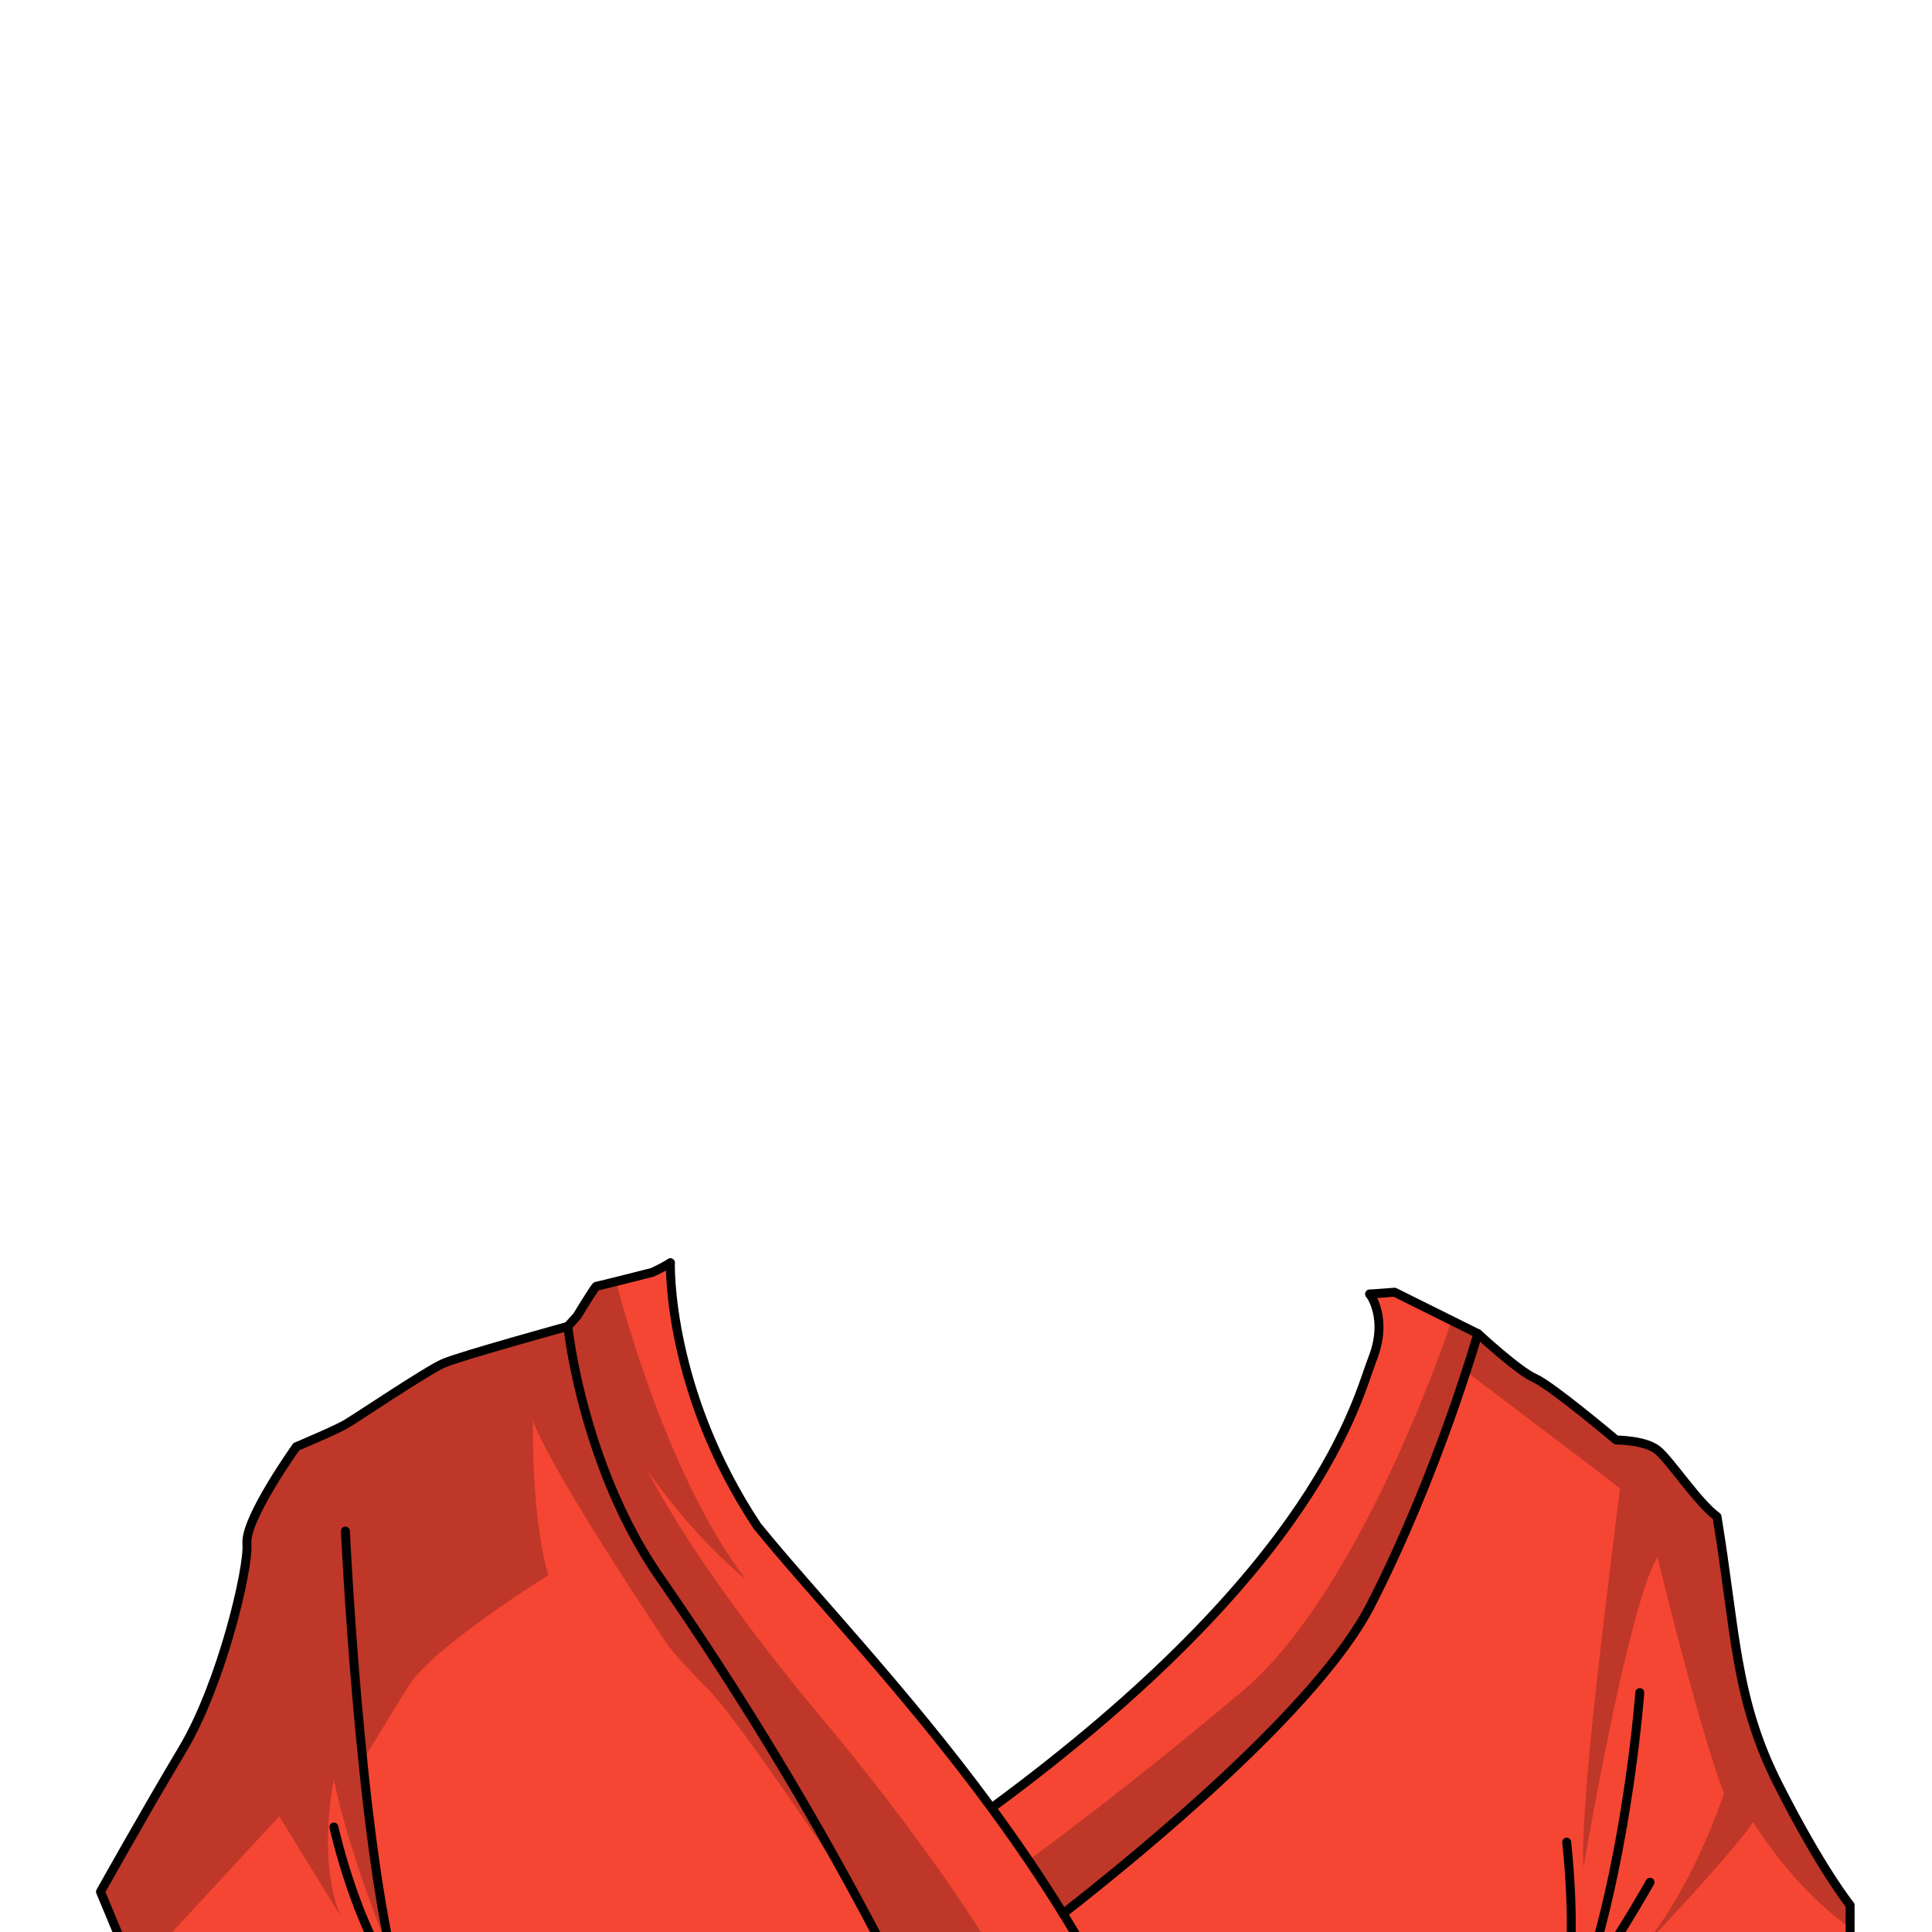 <svg xmlns="http://www.w3.org/2000/svg" viewBox="0 0 432 432">
  <defs>
    <style>.BUNTAI_WOLF_OUTFIT_WOLF_OUTFIT_26_cls-1{isolation:isolate;}.BUNTAI_WOLF_OUTFIT_WOLF_OUTFIT_26_cls-2{fill:#f54633;}.BUNTAI_WOLF_OUTFIT_WOLF_OUTFIT_26_cls-3{fill:none;stroke:#000;stroke-linecap:round;stroke-linejoin:round;stroke-width:2px;}.BUNTAI_WOLF_OUTFIT_WOLF_OUTFIT_26_cls-4{opacity:0.22;mix-blend-mode:multiply;}</style>
  </defs>
  <g class="BUNTAI_WOLF_OUTFIT_WOLF_OUTFIT_26_cls-1">
    <g id="outfit">
      <path class="BUNTAI_WOLF_OUTFIT_WOLF_OUTFIT_26_cls-2" d="M413.69,426v14.44l-57.29.74H355l-4.27.06L246.15,442.6l-44.55.57L31.79,445.35,22.47,423s9.78-17.48,18.4-31.92,14.81-40.32,14.34-45.91,11.06-21.67,11.06-21.67,8.86-3.71,11.19-5.1,17.94-11.91,21.67-13.54S127,296.57,127,296.57l2.1-2.33s4-6.64,4.31-6.64,12.47-3.09,12.47-3.09q1.71-.79,3.27-1.68c1.76,10.33,2.9,20.77,7.53,34.38,5.75,16.89,18.61,32.19,35.74,50.81a331.83,331.83,0,0,1,28.86,36.24s9.41-6,23.57-18.19,37.57-36.78,37.57-36.78l9.78-14.41c9.79-14.4,16.14-29.92,16.17-38a20.4,20.4,0,0,0-1.25-7.57l4.74-.35,18.62,9.26s9.08,8.39,12.75,10S361.38,322,361.38,322s6.46,0,9.26,2.27,9.09,11.88,13.28,14.85c4.2,25.34,3.91,40.55,13.69,59.89S413.69,426,413.69,426Z" />
      <path class="BUNTAI_WOLF_OUTFIT_WOLF_OUTFIT_26_cls-3" d="M306.27,289.35l5.56-.41,18.62,9.26s-8.8,31.11-23.95,60.7c-11.67,22.81-51.26,55.31-68.8,69" />
      <path class="BUNTAI_WOLF_OUTFIT_WOLF_OUTFIT_26_cls-3" d="M201.6,443.17C200,440,198,436.43,195.83,432.3a762.92,762.92,0,0,0-48.7-80.16c-17-24.93-20.16-55.57-20.16-55.57l2.1-2.33s4-6.64,4.31-6.64,12.47-3.09,12.47-3.09a40.68,40.68,0,0,0,4.05-2.14" />
      <path class="BUNTAI_WOLF_OUTFIT_WOLF_OUTFIT_26_cls-3" d="M306.27,289.35s4.23,5.36.61,14.53c-3.45,8.78-11.51,46.18-85.16,100.38" />
      <path class="BUNTAI_WOLF_OUTFIT_WOLF_OUTFIT_26_cls-3" d="M149.9,282.37s-.85,28.3,19.39,58.82c12.22,15.09,33,36.61,52.43,63.07,5.51,7.5,10.91,15.39,16,23.64,2.94,4.78,5.77,9.68,8.45,14.7" />
      <path class="BUNTAI_WOLF_OUTFIT_WOLF_OUTFIT_26_cls-3" d="M127,296.57s-24.12,6.64-27.84,8.27S79.79,317,77.46,318.38s-11.19,5.1-11.19,5.1-11.52,16.08-11.06,21.67-5.71,31.46-14.34,45.91S22.47,423,22.47,423l9.32,22.37,169.81-2.18,44.55-.57,104.54-1.34,4.27-.06h1.44l57.29-.74V426s-6.29-7.69-16.08-27-9.49-34.55-13.69-59.89c-4.19-3-10.48-12.58-13.28-14.85s-9.26-2.27-9.26-2.27-14.51-12.23-18.18-13.81-12.75-10-12.75-10" />
      <path class="BUNTAI_WOLF_OUTFIT_WOLF_OUTFIT_26_cls-3" d="M356.4,441.19c7.38-11.07,12.55-20.31,12.55-20.31" />
      <path class="BUNTAI_WOLF_OUTFIT_WOLF_OUTFIT_26_cls-3" d="M355,441.2c9.13-28.44,11.66-62.73,11.66-62.73" />
      <path class="BUNTAI_WOLF_OUTFIT_WOLF_OUTFIT_26_cls-3" d="M350.31,411.91s2.05,17.56.38,29.35" />
      <path class="BUNTAI_WOLF_OUTFIT_WOLF_OUTFIT_26_cls-3" d="M77.23,342.35s3.26,69.44,11.65,100.43c-9.09-11.18-14.22-34.25-14.22-34.25" />
      <g class="BUNTAI_WOLF_OUTFIT_WOLF_OUTFIT_26_cls-4">
        <path d="M324.57,295.27s-19.63,60.07-46.9,83S230,415.92,230,415.92l8.08,12.55s42.74-35.25,55.47-51.35,23.56-38.45,27.54-51.26a198.39,198.39,0,0,1,6.77-19.16s33.32,25.17,34.37,26.1c-3.61,29.24-9,71.77-8.16,84.82,0,0,9.91-58.61,16.55-69.44C375,366.12,381.66,391.34,385.5,401c-9.61,27.61-21.84,38.44-21.84,38.44s24.11-25.34,28.31-32C402.8,424.2,413.69,431,413.69,431v-5s-13.51-19.81-19.34-35.31-10.07-51.38-10.07-51.38a46.88,46.88,0,0,1-9.56-10.48c-3.78-6-6.35-6.25-9.2-6.5s-5.24-.55-5.24-.55S350.55,312.64,345,309s-9.69-5.06-11.37-8S324.57,295.27,324.57,295.27Z" />
        <path d="M137.76,286.55s10.54,42.52,28.94,66.52c-12.11-9.78-21.9-24.23-21.9-24.23s10,20.74,38.68,55S225,441.19,225,441.19L201.6,439.4s-34.66-53-43-61.4S149,367.34,149,367.34s-24.76-36.64-29.83-49.57c-.17,24.47,3.49,34.43,3.49,34.43s-26,16.08-31.45,25-9.44,15.38-9.44,15.38,2.9,37.92,5.82,45c-10.25-24.7-12.93-39.73-12.93-39.73s-3.84,17.94,1.52,30.64c-11-17.94-13.75-22.37-13.75-22.37L30.06,441.19l-7.14-19s14.7-20.32,23.59-42.55,8.71-33.91,8.71-33.91,5.46-16.78,11-22.25c-.86.12,20.28-9.33,21.44-10.49,12.84-8.69,15.85-10.6,28-13.28l11.3-3.14,5.89-9.15Z" />
      </g>
    </g>
  </g>
</svg>